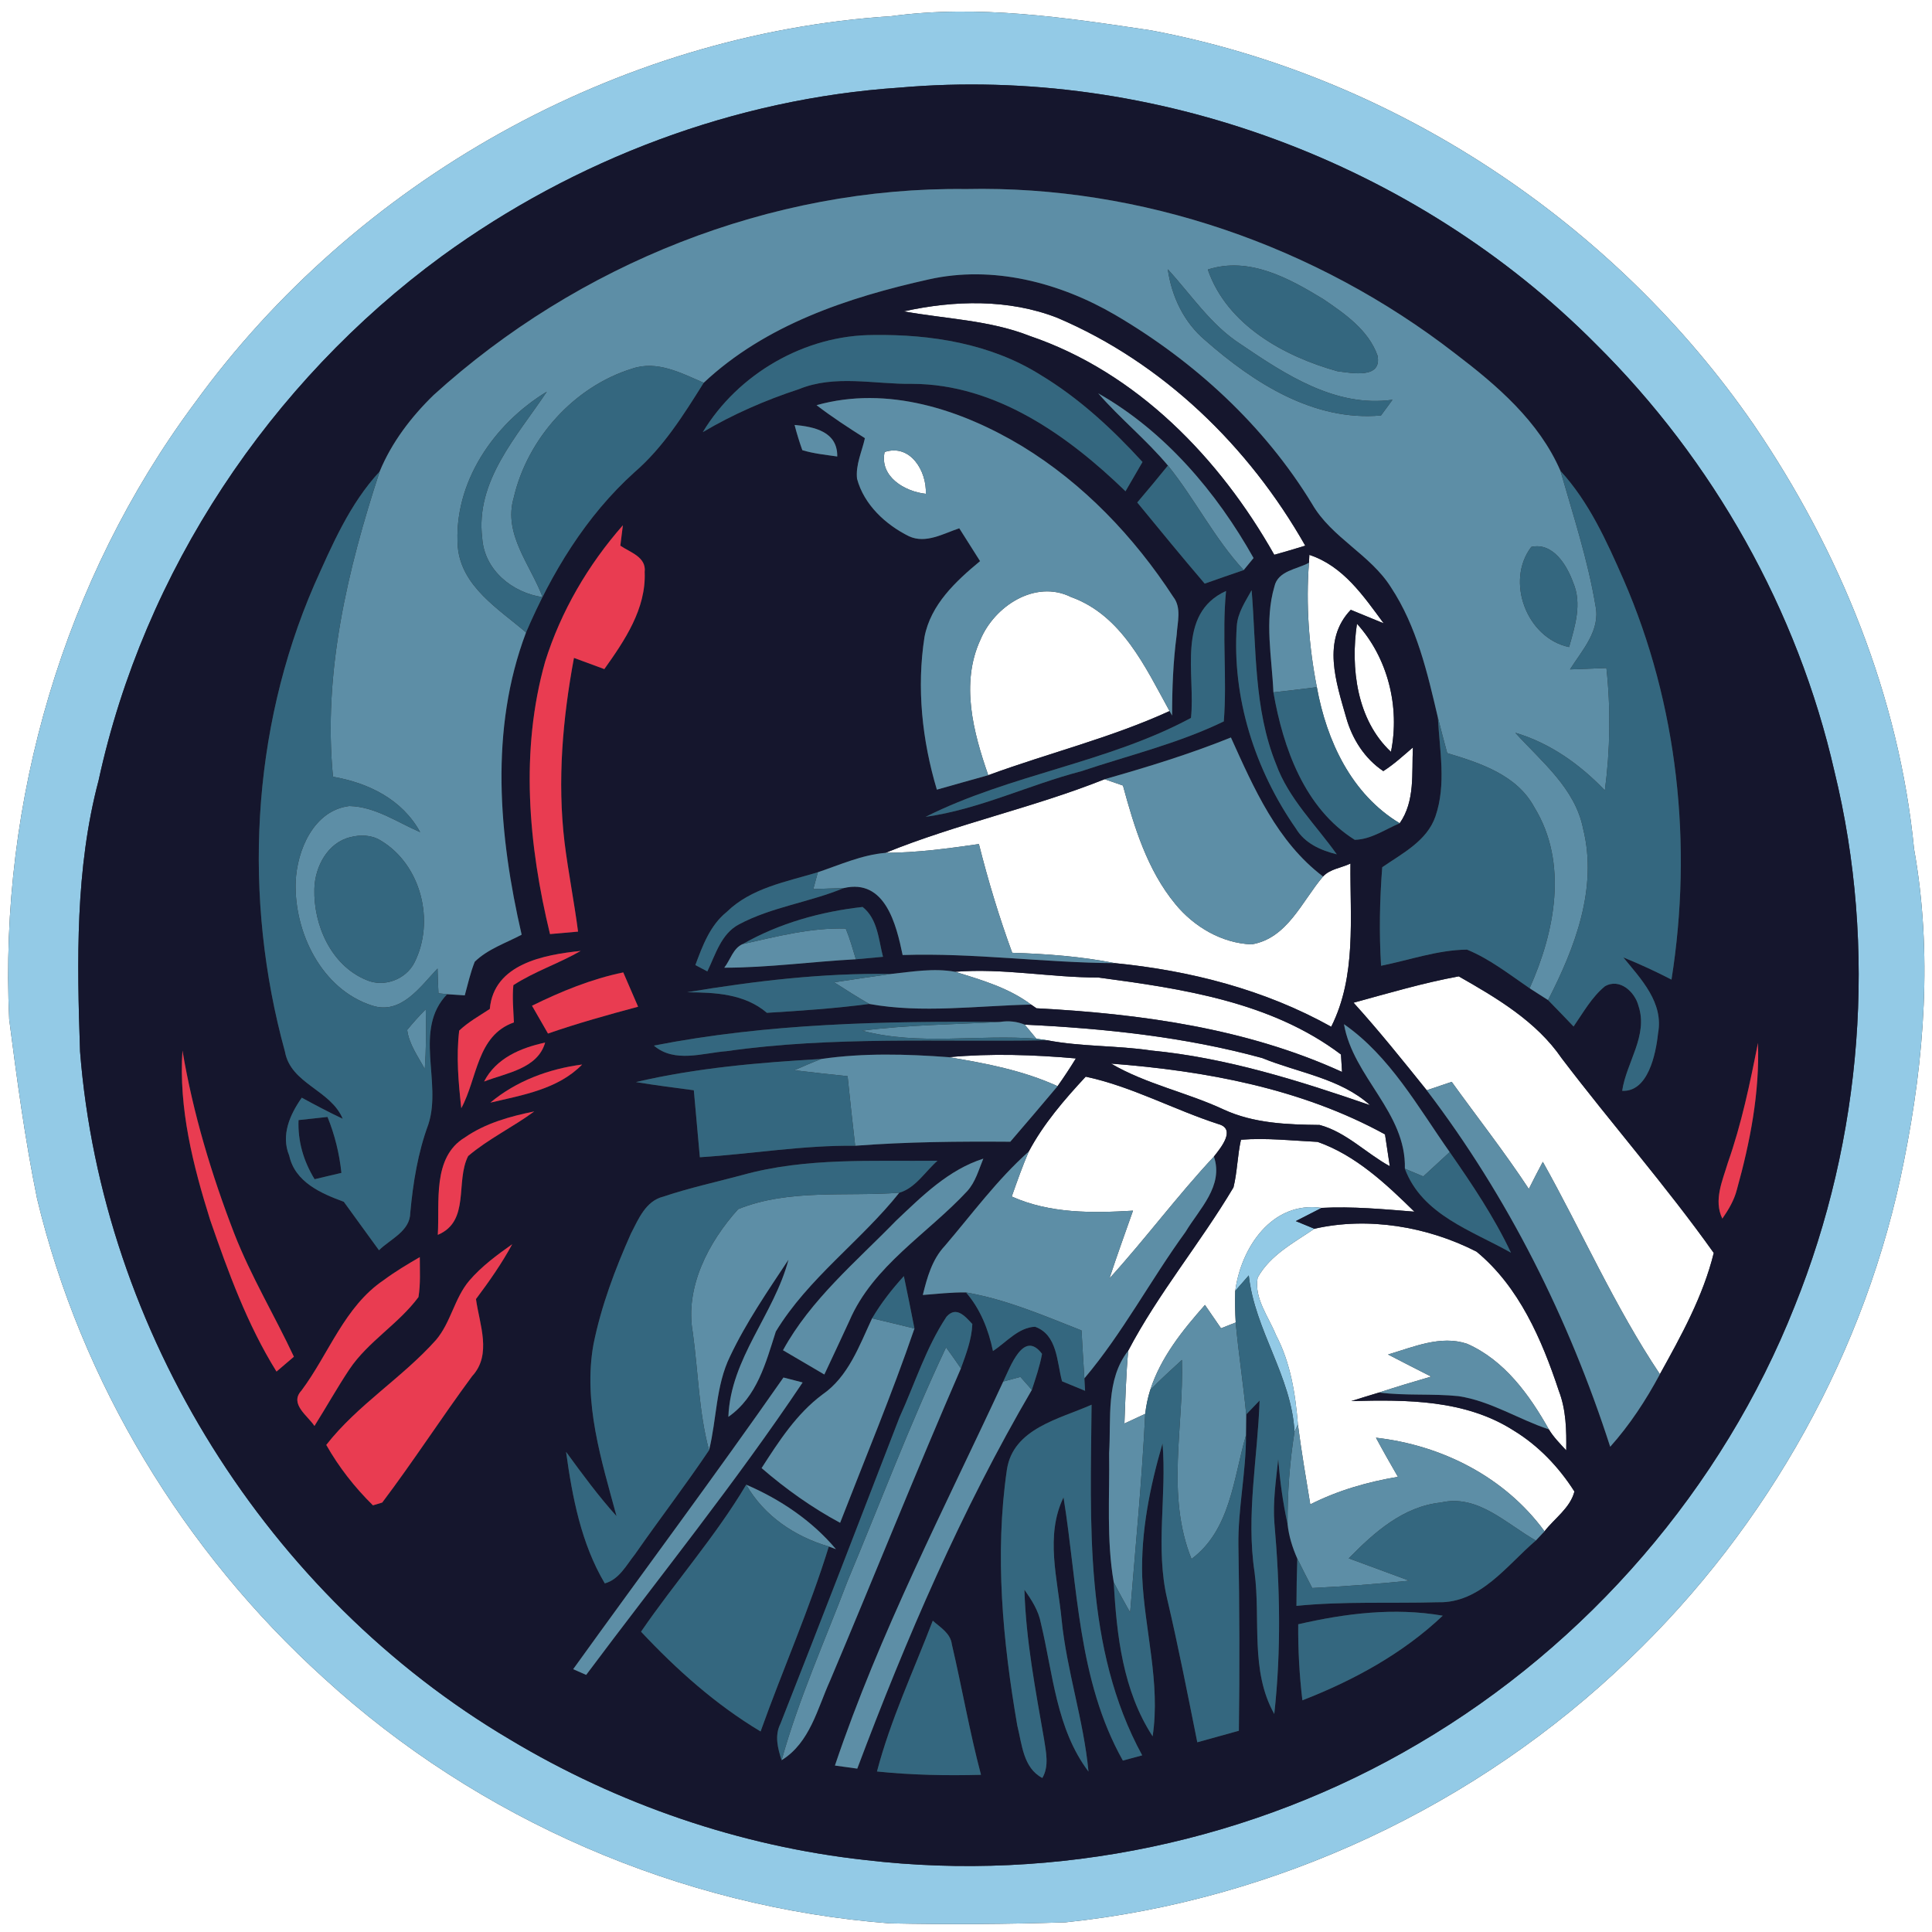<?xml version="1.0" encoding="UTF-8" ?>
<!DOCTYPE svg PUBLIC "-//W3C//DTD SVG 1.1//EN" "http://www.w3.org/Graphics/SVG/1.1/DTD/svg11.dtd">
<svg width="250pt" height="250pt" viewBox="0 0 250 250" version="1.1" xmlns="http://www.w3.org/2000/svg">
<rect x="0" y="0" width="250" height="250" fill="#333333" stroke="none"/>
<g id="#ffffffff">
<path fill="#ffffff" opacity="1.00" d=" M 0.00 0.00 L 250.00 0.00 L 250.00 250.00 L 0.00 250.00 L 0.00 0.00 M 115.35 2.09 C 79.83 4.38 46.01 23.42 25.18 52.18 C 8.28 74.92 -0.14 103.66 1.19 131.90 C 2.19 139.66 3.23 147.44 4.80 155.11 C 10.51 178.90 23.79 200.75 41.90 217.14 C 61.89 235.45 88.08 246.80 115.10 248.88 C 122.69 249.04 130.28 248.99 137.87 248.75 C 165.04 245.91 191.11 233.69 210.77 214.75 C 228.80 197.53 241.54 174.73 246.37 150.24 C 249.04 136.99 250.07 123.23 247.68 109.86 C 245.75 90.15 238.07 71.30 226.97 55.01 C 208.89 28.76 180.31 9.82 148.94 3.93 C 137.85 2.26 126.56 0.57 115.35 2.09 Z" />
<path fill="#ffffff" opacity="1.00" d=" M 116.95 40.29 C 123.48 38.85 130.49 38.66 136.81 41.12 C 150.47 46.93 161.62 57.77 168.90 70.61 C 167.56 71.02 166.23 71.42 164.89 71.79 C 157.83 59.28 147.11 48.19 133.27 43.48 C 128.06 41.42 122.41 41.28 116.95 40.29 Z" />
<path fill="#ffffff" opacity="1.00" d=" M 114.47 58.49 C 117.81 57.39 119.94 60.98 119.80 63.90 C 117.07 63.61 113.79 61.68 114.47 58.49 Z" />
<path fill="#ffffff" opacity="1.00" d=" M 169.43 71.80 C 173.82 73.24 176.44 77.13 179.05 80.66 C 177.63 80.07 176.21 79.49 174.79 78.91 C 171.01 82.85 172.90 88.31 174.20 92.87 C 174.98 95.63 176.59 98.17 179.00 99.78 C 180.38 98.90 181.59 97.78 182.83 96.72 C 182.66 100.05 183.14 103.64 181.12 106.53 C 174.87 102.77 171.66 95.86 170.40 88.92 C 169.36 83.62 168.97 78.20 169.38 72.82 L 169.43 71.80 Z" />
<path fill="#ffffff" opacity="1.00" d=" M 126.86 82.79 C 128.67 78.44 133.96 74.96 138.58 77.25 C 145.17 79.62 148.20 86.32 151.34 92.01 C 143.79 95.47 135.66 97.45 127.88 100.31 C 125.94 94.75 124.27 88.43 126.86 82.79 Z" />
<path fill="#ffffff" opacity="1.00" d=" M 179.99 97.29 C 175.56 93.15 174.74 86.43 175.59 80.71 C 179.59 85.12 181.17 91.48 179.99 97.29 Z" />
<path fill="#ffffff" opacity="1.00" d=" M 114.58 110.36 C 123.82 106.60 133.67 104.53 142.94 100.83 C 143.53 101.04 144.71 101.45 145.31 101.65 C 146.77 107.03 148.46 112.57 152.06 116.95 C 154.47 119.91 158.10 122.06 161.96 122.20 C 166.59 121.43 168.47 116.62 171.20 113.42 C 172.11 112.43 173.58 112.31 174.75 111.74 C 174.68 118.82 175.55 126.30 172.26 132.86 C 163.66 128.06 154.01 125.59 144.27 124.63 C 139.89 123.76 135.44 123.43 130.98 123.29 C 129.29 118.68 127.87 113.98 126.67 109.22 C 122.66 109.80 118.64 110.34 114.58 110.36 Z" />
<path fill="#ffffff" opacity="1.00" d=" M 123.59 125.75 C 129.79 125.25 135.92 126.50 142.12 126.49 C 153.01 127.94 164.50 129.64 173.52 136.45 C 173.55 137.02 173.63 138.14 173.66 138.71 C 161.32 133.06 147.57 131.18 134.12 130.47 L 133.42 129.99 C 130.52 127.82 127.00 126.80 123.59 125.75 Z" />
<path fill="#ffffff" opacity="1.00" d=" M 175.15 129.75 C 179.66 128.52 184.17 127.18 188.76 126.34 C 193.68 129.14 198.82 132.17 202.09 136.95 C 208.54 145.43 215.60 153.47 221.76 162.13 C 220.39 167.71 217.56 172.82 214.79 177.82 C 208.96 169.11 204.74 159.46 199.64 150.34 C 199.02 151.50 198.42 152.67 197.83 153.85 C 194.70 149.09 191.18 144.61 187.85 139.99 C 186.77 140.35 185.69 140.71 184.62 141.08 C 181.53 137.24 178.46 133.40 175.15 129.75 Z" />
<path fill="#ffffff" opacity="1.00" d=" M 132.60 132.59 C 142.92 133.08 153.34 134.17 163.33 136.91 C 168.00 138.82 173.44 139.53 177.29 143.01 C 168.10 139.84 158.73 136.88 149.00 135.94 C 144.52 135.27 139.96 135.46 135.51 134.61 C 135.16 134.56 134.46 134.46 134.11 134.41 C 133.73 133.95 132.98 133.05 132.60 132.59 Z" />
<path fill="#ffffff" opacity="1.00" d=" M 122.78 136.80 C 128.25 136.29 133.76 136.48 139.22 136.96 C 138.47 138.18 137.68 139.38 136.85 140.55 C 132.40 138.52 127.57 137.59 122.78 136.80 Z" />
<path fill="#ffffff" opacity="1.00" d=" M 143.77 137.63 C 155.96 138.56 168.38 140.84 179.22 146.79 C 179.43 148.17 179.64 149.54 179.84 150.91 C 176.77 149.23 174.19 146.49 170.76 145.57 C 166.56 145.52 162.25 145.37 158.36 143.58 C 153.59 141.35 148.33 140.30 143.77 137.63 Z" />
<path fill="#ffffff" opacity="1.00" d=" M 140.49 139.32 C 146.42 140.58 151.89 143.59 157.67 145.46 C 160.01 146.10 157.93 148.57 157.08 149.66 C 152.35 154.72 148.22 160.30 143.56 165.43 C 144.53 162.49 145.58 159.58 146.61 156.66 C 141.31 156.98 135.86 157.04 130.92 154.83 C 131.61 152.87 132.30 150.92 133.12 149.01 C 135.03 145.42 137.73 142.29 140.49 139.32 Z" />
<path fill="#ffffff" opacity="1.00" d=" M 160.58 147.48 C 163.88 147.22 167.20 147.60 170.50 147.76 C 175.44 149.50 179.35 153.19 183.02 156.79 C 179.03 156.47 175.02 156.09 171.02 156.30 C 164.61 155.37 160.59 161.43 159.84 167.04 C 159.80 168.40 159.82 169.76 159.90 171.13 C 159.42 171.32 158.47 171.70 158.00 171.88 C 157.30 170.87 156.61 169.87 155.92 168.86 C 153.02 172.14 150.20 175.64 148.84 179.86 C 148.52 180.87 148.31 181.90 148.19 182.95 C 147.51 183.26 146.17 183.88 145.50 184.20 C 145.62 181.05 145.71 177.91 145.99 174.78 C 149.89 167.35 155.33 160.85 159.61 153.65 C 160.11 151.62 160.12 149.51 160.58 147.48 Z" />
<path fill="#ffffff" opacity="1.00" d=" M 170.08 159.00 C 177.02 157.42 184.71 158.71 191.06 161.96 C 196.56 166.49 199.52 173.35 201.71 179.97 C 202.66 182.43 202.71 185.08 202.67 187.68 C 201.87 186.81 201.03 185.97 200.42 184.96 C 197.91 180.49 194.66 176.00 189.83 173.88 C 186.40 172.74 182.89 174.31 179.61 175.27 C 181.46 176.24 183.33 177.18 185.19 178.13 C 182.94 178.78 180.69 179.46 178.46 180.19 C 177.26 180.56 176.05 180.91 174.86 181.30 C 182.01 181.11 189.60 181.10 195.87 185.11 C 199.07 187.06 201.72 189.84 203.73 193.00 C 203.19 195.13 201.16 196.47 199.86 198.15 C 194.73 191.13 186.59 187.01 178.05 186.04 C 178.96 187.74 179.92 189.42 180.89 191.10 C 176.96 191.76 173.11 192.86 169.55 194.67 C 168.98 191.23 168.40 187.79 167.95 184.33 C 167.63 180.35 166.99 176.32 165.11 172.75 C 164.15 170.37 162.26 168.01 162.74 165.33 C 164.33 162.42 167.43 160.80 170.08 159.00 Z" />
</g>
<g id="#93cae6ff">
<path fill="#93cae6" opacity="1.00" d=" M 115.35 2.09 C 126.56 0.57 137.85 2.26 148.94 3.93 C 180.31 9.82 208.89 28.76 226.97 55.01 C 238.07 71.30 245.75 90.15 247.68 109.86 C 250.07 123.23 249.04 136.99 246.37 150.24 C 241.54 174.73 228.80 197.53 210.77 214.75 C 191.11 233.69 165.04 245.91 137.87 248.75 C 130.28 248.99 122.69 249.04 115.10 248.88 C 88.08 246.80 61.89 235.45 41.90 217.14 C 23.79 200.75 10.51 178.90 4.80 155.11 C 3.23 147.44 2.19 139.66 1.19 131.90 C -0.14 103.66 8.28 74.92 25.18 52.18 C 46.01 23.42 79.83 4.38 115.35 2.09 M 116.38 11.34 C 95.11 12.76 74.37 20.62 57.16 33.16 C 34.89 49.49 18.63 73.94 12.76 100.98 C 9.73 112.42 9.96 124.34 10.36 136.07 C 13.22 172.38 34.61 206.54 65.95 225.07 C 79.95 233.47 95.77 238.91 112.01 240.69 C 136.66 243.60 162.19 238.25 183.57 225.61 C 205.40 212.79 222.89 192.60 232.22 169.04 C 241.00 147.25 242.96 122.68 237.38 99.84 C 232.62 78.95 221.70 59.57 206.49 44.51 C 183.20 21.06 149.32 8.45 116.38 11.34 Z" />
<path fill="#93cae6" opacity="1.00" d=" M 159.84 167.04 C 160.59 161.43 164.61 155.37 171.02 156.30 C 169.90 156.87 168.79 157.44 167.68 158.01 C 168.28 158.25 169.48 158.75 170.08 159.00 C 167.43 160.80 164.33 162.42 162.74 165.33 C 162.26 168.01 164.15 170.37 165.11 172.75 C 166.99 176.32 167.63 180.35 167.95 184.33 L 167.51 185.27 C 167.11 178.06 162.37 172.14 161.59 165.04 C 161.01 165.70 160.42 166.37 159.84 167.04 Z" />
</g>
<g id="#15162dff">
<path fill="#15162d" opacity="1.00" d=" M 116.38 11.34 C 149.32 8.45 183.20 21.06 206.49 44.51 C 221.70 59.57 232.62 78.95 237.38 99.84 C 242.96 122.68 241.00 147.25 232.22 169.04 C 222.89 192.60 205.40 212.79 183.57 225.61 C 162.19 238.25 136.66 243.60 112.01 240.69 C 95.77 238.91 79.95 233.47 65.95 225.07 C 34.61 206.54 13.22 172.38 10.36 136.07 C 9.96 124.34 9.73 112.42 12.76 100.98 C 18.63 73.94 34.89 49.49 57.16 33.16 C 74.37 20.62 95.11 12.76 116.38 11.34 M 56.11 51.12 C 53.21 53.94 50.68 57.25 49.13 61.01 C 45.24 65.20 42.97 70.53 40.66 75.69 C 32.46 94.58 31.42 116.28 36.87 136.07 C 37.62 140.27 42.77 141.00 44.35 144.77 C 42.55 143.92 40.79 142.99 39.05 142.04 C 37.52 144.22 36.32 146.89 37.43 149.55 C 38.18 152.97 41.55 154.43 44.49 155.51 C 46.01 157.59 47.51 159.70 49.04 161.78 C 50.52 160.32 53.07 159.32 53.09 156.92 C 53.45 153.03 54.07 149.17 55.43 145.49 C 57.22 140.01 53.45 133.23 57.86 128.65 C 58.43 128.69 59.57 128.77 60.14 128.80 C 60.54 127.34 60.87 125.86 61.43 124.45 C 63.12 122.80 65.45 122.04 67.50 120.95 C 64.55 108.15 63.32 94.39 68.07 81.84 C 71.38 74.12 75.81 66.78 82.10 61.11 C 85.84 57.88 88.46 53.68 91.06 49.53 C 99.05 42.03 109.71 38.49 120.20 36.15 C 128.46 34.30 137.10 36.55 144.29 40.74 C 154.54 46.75 163.59 55.03 169.79 65.22 C 172.33 69.61 177.32 71.74 180.00 76.01 C 183.33 81.06 184.70 87.03 186.06 92.84 C 186.28 97.08 187.17 101.50 185.75 105.63 C 184.66 108.82 181.46 110.42 178.86 112.22 C 178.53 116.46 178.45 120.72 178.71 124.97 C 182.40 124.23 186.04 122.92 189.83 122.88 C 192.78 124.09 195.31 126.09 197.93 127.88 C 198.53 128.26 199.72 129.03 200.32 129.41 C 201.43 130.54 202.52 131.68 203.62 132.83 C 204.87 131.03 205.96 129.04 207.67 127.63 C 209.58 126.52 211.56 128.35 212.02 130.17 C 213.30 133.99 210.45 137.46 209.91 141.15 C 213.23 141.33 214.26 136.47 214.55 133.72 C 215.30 129.73 212.36 126.71 210.06 123.89 C 212.18 124.75 214.26 125.71 216.29 126.76 C 219.05 109.38 217.13 91.15 210.07 74.97 C 207.89 70.01 205.62 64.96 201.92 60.93 C 199.15 54.53 193.72 49.87 188.29 45.74 C 170.37 31.85 147.71 23.97 125.00 24.46 C 99.74 24.16 74.75 34.19 56.11 51.12 M 116.95 40.29 C 122.41 41.28 128.06 41.42 133.27 43.48 C 147.11 48.19 157.83 59.28 164.89 71.79 C 166.23 71.42 167.56 71.02 168.90 70.61 C 161.62 57.77 150.47 46.93 136.81 41.12 C 130.49 38.66 123.48 38.85 116.95 40.29 M 90.94 55.92 C 94.86 53.60 99.04 51.78 103.37 50.36 C 108.05 48.44 113.16 49.74 118.04 49.67 C 128.85 49.70 138.18 56.34 145.64 63.57 C 146.36 62.31 147.10 61.04 147.84 59.78 C 143.91 55.48 139.59 51.48 134.57 48.47 C 128.18 44.47 120.45 43.24 113.02 43.35 C 104.16 43.35 95.50 48.36 90.94 55.92 M 142.11 50.90 C 144.95 54.17 148.35 56.91 151.13 60.24 C 149.83 61.85 148.50 63.44 147.16 65.02 C 150.05 68.54 152.93 72.06 155.89 75.52 C 157.57 74.93 159.24 74.34 160.93 73.77 C 161.25 73.38 161.89 72.60 162.21 72.21 C 157.42 63.67 150.71 55.78 142.11 50.90 M 105.66 52.43 C 107.67 53.97 109.79 55.35 111.92 56.70 C 111.54 58.43 110.70 60.14 110.90 61.95 C 111.80 65.31 114.60 67.90 117.64 69.40 C 119.82 70.39 122.07 69.04 124.13 68.36 C 125.02 69.78 125.92 71.19 126.82 72.61 C 123.68 75.21 120.43 78.23 119.63 82.42 C 118.60 89.02 119.32 95.80 121.23 102.18 C 123.45 101.56 125.66 100.92 127.88 100.31 C 135.66 97.45 143.79 95.47 151.34 92.01 L 151.67 92.59 C 151.67 89.11 151.80 85.63 152.26 82.17 C 152.35 80.53 152.93 78.65 151.81 77.22 C 146.75 69.46 140.19 62.57 132.25 57.73 C 124.37 52.99 114.83 49.86 105.66 52.43 M 102.82 54.99 C 103.10 56.09 103.44 57.18 103.82 58.25 C 105.29 58.70 106.82 58.85 108.34 59.07 C 108.39 55.86 105.38 55.22 102.82 54.99 M 70.55 85.59 C 67.28 97.12 68.38 109.37 71.17 120.87 C 72.38 120.76 73.59 120.66 74.80 120.55 C 74.30 116.69 73.53 112.86 73.05 108.99 C 72.10 101.03 72.81 92.98 74.27 85.13 C 75.58 85.61 76.89 86.10 78.20 86.58 C 80.83 82.89 83.62 78.77 83.42 74.03 C 83.66 72.07 81.55 71.49 80.27 70.61 C 80.38 69.73 80.49 68.85 80.60 67.97 C 76.11 73.08 72.59 79.09 70.55 85.59 M 169.43 71.80 L 169.38 72.82 C 167.82 73.68 165.37 73.84 164.91 75.89 C 163.60 80.35 164.58 85.05 164.78 89.59 C 166.04 96.80 168.81 104.60 175.30 108.67 C 177.41 108.63 179.23 107.32 181.12 106.53 C 183.14 103.64 182.66 100.05 182.83 96.72 C 181.59 97.78 180.38 98.90 179.00 99.78 C 176.59 98.17 174.98 95.63 174.20 92.87 C 172.90 88.31 171.01 82.85 174.79 78.91 C 176.21 79.49 177.63 80.07 179.05 80.66 C 176.44 77.13 173.82 73.24 169.43 71.80 M 154.11 92.90 C 143.32 98.71 130.72 100.20 119.77 105.70 C 126.73 104.72 133.11 101.57 139.87 99.81 C 146.06 97.74 152.48 96.20 158.36 93.35 C 158.80 87.74 158.10 82.08 158.65 76.47 C 152.16 79.43 154.72 87.32 154.11 92.90 M 160.04 81.00 C 159.40 90.28 162.40 99.63 167.69 107.21 C 168.84 109.13 170.89 110.03 172.98 110.55 C 170.27 106.73 166.75 103.36 165.12 98.87 C 162.23 91.73 162.58 83.91 161.96 76.37 C 161.16 77.83 160.15 79.29 160.04 81.00 M 179.99 97.29 C 181.17 91.48 179.59 85.12 175.59 80.71 C 174.74 86.43 175.56 93.15 179.99 97.29 M 142.94 100.83 C 133.67 104.53 123.82 106.60 114.58 110.36 C 111.53 110.62 108.70 111.90 105.83 112.87 C 101.73 114.11 97.20 114.90 94.03 118.01 C 91.88 119.74 90.91 122.38 89.98 124.88 C 90.36 125.08 91.14 125.49 91.53 125.70 C 92.59 123.52 93.31 120.83 95.63 119.61 C 99.87 117.35 104.75 116.76 109.17 114.92 C 114.55 113.65 115.98 119.65 116.80 123.58 C 125.98 123.28 135.10 124.58 144.27 124.63 C 154.01 125.59 163.66 128.06 172.26 132.86 C 175.55 126.30 174.68 118.82 174.75 111.74 C 173.58 112.31 172.11 112.43 171.20 113.42 C 165.26 108.92 162.26 102.02 159.28 95.43 C 153.95 97.58 148.46 99.26 142.94 100.83 M 96.11 122.16 C 94.86 122.69 94.51 124.22 93.72 125.22 C 99.41 125.22 105.07 124.43 110.75 124.13 C 111.92 124.02 113.09 123.92 114.26 123.81 C 113.68 121.58 113.58 118.91 111.62 117.36 C 106.23 117.96 100.84 119.46 96.11 122.16 M 63.38 130.56 C 62.03 131.45 60.60 132.24 59.42 133.36 C 59.02 136.70 59.32 140.07 59.69 143.40 C 61.79 139.55 61.68 134.00 66.50 132.30 C 66.43 130.69 66.27 129.08 66.43 127.48 C 69.17 125.70 72.31 124.68 75.14 123.05 C 70.40 123.54 63.90 124.72 63.38 130.56 M 68.84 130.14 C 69.52 131.34 70.22 132.54 70.91 133.74 C 74.74 132.41 78.65 131.32 82.57 130.27 C 81.93 128.79 81.29 127.31 80.65 125.83 C 76.52 126.68 72.61 128.29 68.84 130.14 M 88.88 128.40 C 92.52 128.42 96.33 128.58 99.24 131.06 C 103.66 130.79 108.08 130.49 112.48 129.91 C 119.30 131.15 126.48 130.14 133.42 129.99 L 134.12 130.47 C 147.57 131.18 161.32 133.06 173.66 138.71 C 173.63 138.14 173.55 137.02 173.52 136.45 C 164.50 129.64 153.01 127.94 142.12 126.49 C 135.92 126.50 129.79 125.25 123.59 125.75 C 120.84 125.25 118.03 125.74 115.29 126.03 C 106.43 125.89 97.60 126.95 88.88 128.40 M 175.15 129.75 C 178.46 133.40 181.53 137.24 184.62 141.08 C 195.17 154.93 203.02 170.66 208.36 187.21 C 210.90 184.37 212.99 181.17 214.79 177.82 C 217.56 172.82 220.39 167.71 221.76 162.13 C 215.60 153.47 208.54 145.43 202.09 136.95 C 198.82 132.17 193.68 129.14 188.76 126.34 C 184.17 127.18 179.66 128.52 175.15 129.75 M 84.61 135.30 C 87.29 137.59 90.91 136.26 94.02 136.02 C 107.77 134.06 121.68 134.86 135.51 134.61 C 139.96 135.46 144.52 135.27 149.00 135.94 C 158.73 136.88 168.10 139.84 177.29 143.01 C 173.44 139.53 168.00 138.82 163.33 136.91 C 153.34 134.17 142.92 133.08 132.60 132.59 C 131.59 132.18 130.52 132.06 129.39 132.24 C 114.43 132.12 99.32 132.42 84.61 135.30 M 173.91 132.53 C 175.11 139.40 181.98 143.95 181.79 151.23 C 184.02 157.21 190.45 159.23 195.52 162.10 C 193.34 157.49 190.50 153.26 187.59 149.08 C 183.49 143.26 179.86 136.67 173.91 132.53 M 62.64 139.95 C 65.49 138.84 69.57 138.31 70.54 134.91 C 67.38 135.59 64.20 136.92 62.64 139.95 M 223.59 150.44 C 222.90 152.77 221.71 155.30 222.87 157.69 C 223.67 156.54 224.40 155.31 224.75 153.94 C 226.47 147.76 227.71 141.39 227.48 134.95 C 226.45 140.18 225.36 145.41 223.59 150.44 M 23.61 135.94 C 23.11 143.43 24.97 150.77 27.19 157.85 C 29.53 164.60 31.98 171.38 35.78 177.48 C 36.35 177.00 37.47 176.04 38.03 175.56 C 35.53 170.22 32.47 165.15 30.32 159.64 C 27.36 151.97 24.98 144.06 23.61 135.94 M 122.78 136.80 C 117.30 136.39 111.70 136.24 106.27 137.03 C 98.23 137.49 90.14 138.18 82.29 140.02 C 84.78 140.43 87.28 140.75 89.78 141.08 C 90.05 143.97 90.30 146.86 90.56 149.75 C 97.26 149.32 103.92 148.18 110.66 148.26 C 117.34 147.75 124.04 147.69 130.73 147.74 C 132.78 145.35 134.83 142.96 136.85 140.55 C 137.68 139.38 138.47 138.18 139.22 136.96 C 133.76 136.48 128.25 136.29 122.78 136.80 M 143.77 137.63 C 148.33 140.30 153.59 141.35 158.36 143.58 C 162.25 145.37 166.56 145.52 170.76 145.57 C 174.19 146.49 176.77 149.23 179.84 150.91 C 179.64 149.54 179.43 148.17 179.22 146.79 C 168.38 140.84 155.96 138.56 143.77 137.63 M 63.45 142.68 C 67.61 141.70 72.21 140.95 75.33 137.75 C 71.02 138.31 66.81 139.87 63.45 142.68 M 140.49 139.32 C 137.73 142.29 135.03 145.42 133.12 149.01 C 129.03 152.65 125.79 157.09 122.25 161.23 C 120.61 162.98 119.97 165.31 119.41 167.57 C 121.27 167.43 123.13 167.21 125.00 167.24 C 126.86 169.39 127.91 172.05 128.49 174.82 C 130.22 173.70 131.76 171.78 133.93 171.68 C 136.85 172.72 136.75 176.25 137.43 178.74 C 138.42 179.15 139.41 179.56 140.41 179.97 C 140.39 179.57 140.34 178.76 140.32 178.36 C 145.28 172.49 148.88 165.63 153.40 159.42 C 155.19 156.44 158.37 153.47 157.08 149.66 C 157.93 148.57 160.01 146.10 157.67 145.46 C 151.89 143.59 146.42 140.58 140.49 139.32 M 60.15 147.19 C 55.90 149.76 56.91 155.58 56.65 159.79 C 60.88 158.02 58.89 152.91 60.58 149.59 C 63.21 147.36 66.36 145.86 69.13 143.82 C 65.99 144.46 62.81 145.34 60.15 147.19 M 160.58 147.48 C 160.12 149.51 160.11 151.62 159.61 153.65 C 155.33 160.85 149.89 167.35 145.99 174.78 C 143.05 178.54 143.80 183.56 143.52 188.02 C 143.60 193.59 143.16 199.24 144.12 204.75 C 144.49 211.60 145.31 218.79 149.15 224.68 C 150.19 217.75 148.10 210.92 147.80 204.02 C 147.63 198.17 148.80 192.37 150.43 186.79 C 151.00 193.49 149.47 200.30 151.04 206.93 C 152.48 213.07 153.69 219.27 154.93 225.45 C 156.72 224.95 158.51 224.45 160.31 223.96 C 160.42 215.97 160.39 207.98 160.25 199.99 C 160.18 195.21 161.25 190.50 161.23 185.72 C 161.24 185.05 161.25 183.70 161.26 183.03 C 161.69 182.58 162.56 181.68 162.99 181.23 C 162.75 188.64 161.22 196.04 162.34 203.45 C 163.15 209.56 161.74 216.18 164.89 221.79 C 165.80 213.60 165.63 205.32 164.91 197.12 C 164.69 194.35 165.11 191.58 165.40 188.83 C 165.63 191.64 166.00 194.44 166.61 197.20 C 166.77 198.75 167.24 200.26 167.87 201.68 C 167.80 203.72 167.77 205.76 167.76 207.80 C 173.84 207.19 179.95 207.50 186.04 207.33 C 191.56 207.49 194.96 202.56 198.74 199.34 C 199.02 199.04 199.58 198.45 199.86 198.15 C 201.16 196.47 203.19 195.13 203.73 193.00 C 201.72 189.84 199.07 187.06 195.87 185.11 C 189.60 181.10 182.01 181.11 174.86 181.30 C 176.05 180.91 177.26 180.56 178.46 180.19 C 181.87 180.63 185.32 180.31 188.73 180.66 C 192.89 181.29 196.47 183.65 200.42 184.96 C 201.03 185.97 201.87 186.81 202.67 187.68 C 202.71 185.08 202.66 182.43 201.71 179.97 C 199.52 173.35 196.56 166.49 191.06 161.96 C 184.71 158.71 177.02 157.42 170.08 159.00 C 169.48 158.75 168.28 158.25 167.68 158.01 C 168.79 157.44 169.90 156.87 171.02 156.30 C 175.02 156.09 179.03 156.47 183.02 156.79 C 179.35 153.19 175.44 149.50 170.50 147.76 C 167.20 147.60 163.88 147.22 160.58 147.48 M 96.09 152.04 C 92.67 152.96 89.20 153.71 85.85 154.84 C 83.56 155.39 82.61 157.75 81.64 159.63 C 79.59 164.23 77.80 168.99 76.80 173.93 C 75.43 181.48 77.83 188.97 79.78 196.19 C 77.42 193.57 75.33 190.72 73.25 187.87 C 74.06 193.74 75.20 199.73 78.26 204.89 C 80.13 204.38 81.05 202.52 82.17 201.12 C 85.32 196.59 88.68 192.23 91.75 187.66 C 92.75 183.64 92.61 179.32 94.46 175.53 C 96.55 171.11 99.34 167.07 102.03 163.00 C 100.17 170.09 94.54 175.75 94.25 183.34 C 97.97 180.74 99.09 176.36 100.39 172.30 C 104.58 165.40 111.37 160.61 116.37 154.34 C 118.46 153.73 119.73 151.59 121.31 150.20 C 112.89 150.29 104.29 149.76 96.09 152.04 M 115.95 157.96 C 110.79 163.27 104.92 168.14 101.32 174.72 C 103.11 175.76 104.89 176.81 106.67 177.86 C 107.77 175.56 108.82 173.24 109.90 170.94 C 112.97 163.77 120.02 159.67 125.15 154.14 C 126.23 152.96 126.64 151.37 127.24 149.93 C 122.72 151.37 119.31 154.78 115.95 157.96 M 60.73 165.71 C 58.80 167.98 58.35 171.12 56.42 173.39 C 52.05 178.29 46.27 181.78 42.22 186.97 C 43.84 189.84 45.91 192.48 48.26 194.79 C 48.56 194.70 49.16 194.52 49.46 194.43 C 53.49 189.09 57.12 183.46 61.09 178.08 C 63.69 175.27 62.04 171.38 61.59 168.10 C 63.29 165.83 64.93 163.50 66.28 161.00 C 64.30 162.40 62.32 163.86 60.73 165.71 M 49.66 165.64 C 44.56 169.08 42.56 175.19 39.00 179.95 C 37.42 181.66 39.81 183.18 40.69 184.52 C 42.22 182.09 43.62 179.58 45.21 177.19 C 47.64 173.57 51.57 171.33 54.15 167.84 C 54.43 166.13 54.32 164.39 54.32 162.67 C 52.72 163.60 51.14 164.54 49.66 165.64 M 112.85 170.59 C 111.19 174.14 109.78 178.14 106.41 180.46 C 103.06 182.96 100.78 186.51 98.55 189.97 C 101.68 192.68 105.07 195.09 108.71 197.05 C 111.96 188.68 115.42 180.40 118.33 171.91 C 117.88 169.65 117.44 167.38 116.96 165.13 C 115.42 166.82 114.01 168.62 112.85 170.59 M 122.48 170.38 C 119.82 174.38 118.39 179.04 116.40 183.39 C 111.30 196.62 106.19 209.86 100.99 223.05 C 100.21 224.58 100.64 226.24 101.14 227.77 C 104.82 225.49 105.76 221.11 107.43 217.43 C 113.11 204.00 118.53 190.44 124.34 177.07 C 125.01 175.21 125.74 173.33 125.82 171.33 C 124.89 170.33 123.75 168.96 122.48 170.38 M 129.82 178.77 C 122.22 195.16 113.82 211.30 108.04 228.46 C 108.76 228.56 110.21 228.76 110.93 228.86 C 117.27 212.02 124.42 195.40 133.52 179.85 C 134.02 178.32 134.55 176.78 134.84 175.19 C 132.45 172.01 130.74 176.87 129.82 178.77 M 101.38 178.25 C 92.50 190.97 83.23 203.40 74.17 215.99 C 74.59 216.17 75.43 216.55 75.85 216.73 C 85.24 204.16 95.12 191.94 103.86 178.89 C 103.03 178.68 102.20 178.46 101.38 178.25 M 130.29 190.19 C 128.69 201.17 129.76 212.41 131.64 223.30 C 132.25 225.70 132.39 228.77 134.88 230.07 C 135.78 228.52 135.35 226.71 135.10 225.05 C 133.99 218.65 132.75 212.23 132.56 205.71 C 133.49 207.03 134.39 208.42 134.69 210.04 C 136.26 216.55 136.67 223.71 140.85 229.24 C 140.23 222.59 138.03 216.21 137.37 209.56 C 136.87 204.36 135.21 198.72 137.62 193.76 C 139.47 205.23 139.44 217.40 145.30 227.82 C 146.13 227.59 146.96 227.37 147.80 227.14 C 140.25 213.31 141.12 197.02 141.25 181.77 C 137.10 183.62 131.09 184.83 130.29 190.19 M 82.95 211.14 C 87.55 216.05 92.62 220.58 98.42 224.05 C 101.28 216.04 104.74 208.26 107.25 200.12 L 108.17 200.46 C 105.07 196.77 100.96 194.01 96.56 192.12 C 92.57 198.84 87.36 204.70 82.95 211.14 M 167.99 210.18 C 167.96 213.46 168.14 216.75 168.53 220.02 C 175.12 217.46 181.54 213.96 186.69 209.07 C 180.44 207.98 174.11 208.77 167.99 210.18 M 120.70 209.72 C 118.22 216.20 115.25 222.50 113.48 229.23 C 117.95 229.69 122.45 229.78 126.94 229.66 C 125.46 224.08 124.48 218.39 123.17 212.78 C 122.99 211.33 121.68 210.59 120.70 209.72 Z" />
<path fill="#15162d" opacity="1.00" d=" M 38.63 144.94 C 39.57 144.84 41.44 144.64 42.38 144.53 C 43.32 146.85 43.92 149.28 44.18 151.77 C 43.31 151.98 41.58 152.39 40.71 152.59 C 39.28 150.27 38.52 147.67 38.63 144.94 Z" />
</g>
<g id="#5d8ea6ff">
<path fill="#5d8ea6" opacity="1.00" d=" M 56.11 51.12 C 74.75 34.19 99.74 24.16 125.00 24.46 C 147.71 23.97 170.37 31.85 188.29 45.74 C 193.72 49.87 199.15 54.53 201.92 60.93 C 203.58 66.71 205.47 72.46 206.46 78.40 C 207.12 81.59 204.72 84.14 203.16 86.62 C 204.73 86.55 206.30 86.50 207.87 86.44 C 208.44 91.71 208.36 97.03 207.67 102.28 C 204.45 98.91 200.59 96.16 196.08 94.82 C 199.48 98.57 203.84 102.02 204.86 107.26 C 206.77 114.93 203.79 122.66 200.32 129.41 C 199.72 129.03 198.53 128.26 197.93 127.88 C 201.19 120.60 202.97 111.66 198.54 104.46 C 196.28 100.26 191.53 98.74 187.27 97.45 C 186.85 95.92 186.45 94.38 186.06 92.84 C 184.70 87.03 183.33 81.06 180.00 76.01 C 177.32 71.74 172.33 69.61 169.79 65.22 C 163.59 55.03 154.54 46.75 144.29 40.74 C 137.10 36.55 128.46 34.30 120.20 36.15 C 109.71 38.49 99.05 42.03 91.06 49.53 C 88.16 48.28 85.01 46.59 81.78 47.71 C 74.25 50.04 68.23 56.79 66.47 64.43 C 65.10 69.14 68.67 73.12 70.21 77.27 C 66.29 76.70 62.68 73.77 62.40 69.64 C 61.48 62.21 66.95 56.41 70.75 50.69 C 63.87 54.86 58.63 62.50 59.24 70.78 C 59.71 75.91 64.52 78.79 68.07 81.84 C 63.32 94.39 64.55 108.15 67.50 120.95 C 65.45 122.04 63.12 122.80 61.43 124.45 C 60.87 125.86 60.54 127.34 60.14 128.80 C 59.57 128.77 58.43 128.69 57.86 128.65 C 57.58 128.62 57.02 128.56 56.74 128.53 C 56.67 127.46 56.65 126.40 56.62 125.33 C 54.38 127.67 51.91 131.35 48.15 130.12 C 41.63 128.04 38.04 120.64 38.26 114.11 C 38.43 110.00 40.60 104.86 45.20 104.30 C 48.54 104.37 51.40 106.40 54.37 107.68 C 52.04 103.44 47.71 101.32 43.09 100.51 C 41.78 87.05 44.97 73.71 49.13 61.01 C 50.68 57.25 53.21 53.94 56.11 51.12 M 156.29 34.88 C 158.76 42.05 166.16 46.12 173.07 48.04 C 174.94 48.27 178.85 49.07 178.25 46.01 C 177.08 42.71 174.02 40.60 171.24 38.71 C 166.81 36.01 161.64 33.15 156.29 34.88 M 151.11 34.84 C 151.61 38.37 153.19 41.70 155.94 44.02 C 162.20 49.52 169.98 54.55 178.70 53.76 C 179.19 53.08 179.69 52.40 180.19 51.73 C 172.82 52.76 166.33 48.46 160.53 44.53 C 156.68 42.05 154.16 38.16 151.11 34.84 M 198.15 70.77 C 194.77 75.20 197.56 82.59 203.04 83.73 C 203.80 81.04 204.74 78.12 203.57 75.39 C 202.76 73.14 200.96 70.15 198.15 70.77 M 45.38 108.32 C 42.41 109.00 40.75 112.15 40.68 115.01 C 40.55 119.70 42.85 124.93 47.39 126.80 C 49.66 127.82 52.52 126.75 53.63 124.55 C 56.33 119.19 54.48 111.85 49.24 108.75 C 48.09 108.04 46.66 107.99 45.38 108.32 Z" />
<path fill="#5d8ea6" opacity="1.00" d=" M 142.11 50.90 C 150.71 55.78 157.42 63.67 162.21 72.21 C 161.89 72.60 161.25 73.38 160.93 73.77 C 157.13 69.66 154.63 64.58 151.13 60.24 C 148.35 56.91 144.95 54.17 142.11 50.90 Z" />
<path fill="#5d8ea6" opacity="1.00" d=" M 105.66 52.43 C 114.83 49.86 124.37 52.99 132.25 57.73 C 140.19 62.57 146.75 69.46 151.81 77.22 C 152.93 78.65 152.35 80.53 152.26 82.17 C 151.80 85.63 151.67 89.11 151.67 92.59 L 151.34 92.01 C 148.20 86.32 145.17 79.62 138.58 77.25 C 133.96 74.96 128.67 78.44 126.86 82.79 C 124.27 88.43 125.94 94.75 127.88 100.31 C 125.66 100.92 123.45 101.56 121.23 102.18 C 119.32 95.80 118.60 89.02 119.63 82.42 C 120.43 78.23 123.68 75.21 126.82 72.61 C 125.92 71.19 125.02 69.78 124.13 68.36 C 122.07 69.04 119.82 70.39 117.64 69.40 C 114.60 67.90 111.80 65.31 110.90 61.95 C 110.70 60.14 111.54 58.43 111.92 56.70 C 109.79 55.35 107.67 53.97 105.66 52.43 M 114.47 58.49 C 113.79 61.68 117.07 63.61 119.80 63.90 C 119.94 60.98 117.81 57.39 114.47 58.49 Z" />
<path fill="#5d8ea6" opacity="1.00" d=" M 102.82 54.99 C 105.38 55.22 108.39 55.86 108.34 59.07 C 106.82 58.85 105.29 58.70 103.82 58.25 C 103.44 57.18 103.10 56.09 102.82 54.99 Z" />
<path fill="#5d8ea6" opacity="1.00" d=" M 164.91 75.89 C 165.37 73.84 167.82 73.68 169.38 72.82 C 168.97 78.20 169.36 83.62 170.40 88.92 C 168.53 89.16 166.66 89.38 164.78 89.59 C 164.58 85.05 163.60 80.35 164.91 75.89 Z" />
<path fill="#5d8ea6" opacity="1.00" d=" M 142.94 100.83 C 148.46 99.26 153.95 97.58 159.28 95.43 C 162.26 102.02 165.26 108.92 171.20 113.42 C 168.47 116.62 166.59 121.43 161.96 122.20 C 158.10 122.06 154.47 119.91 152.06 116.95 C 148.46 112.57 146.77 107.03 145.31 101.65 C 144.71 101.45 143.53 101.04 142.94 100.83 Z" />
<path fill="#5d8ea6" opacity="1.00" d=" M 114.58 110.36 C 118.64 110.34 122.66 109.80 126.67 109.22 C 127.87 113.98 129.29 118.68 130.98 123.29 C 135.44 123.43 139.89 123.76 144.27 124.63 C 135.10 124.58 125.98 123.28 116.80 123.58 C 115.98 119.65 114.55 113.65 109.17 114.92 C 107.86 114.95 106.54 115.00 105.24 115.05 C 105.38 114.50 105.68 113.41 105.83 112.87 C 108.70 111.90 111.53 110.62 114.58 110.36 Z" />
<path fill="#5d8ea6" opacity="1.00" d=" M 96.11 122.16 C 100.49 121.19 104.92 120.02 109.44 120.16 C 109.97 121.45 110.35 122.79 110.75 124.13 C 105.07 124.43 99.41 125.22 93.72 125.22 C 94.51 124.22 94.86 122.69 96.11 122.16 Z" />
<path fill="#5d8ea6" opacity="1.00" d=" M 115.29 126.03 C 118.03 125.74 120.84 125.25 123.59 125.75 C 127.00 126.80 130.52 127.82 133.42 129.99 C 126.48 130.14 119.30 131.15 112.48 129.91 C 110.94 129.03 109.44 128.07 107.94 127.11 C 110.39 126.74 112.83 126.37 115.29 126.03 Z" />
<path fill="#5d8ea6" opacity="1.00" d=" M 52.69 133.27 C 53.45 132.34 54.25 131.45 55.09 130.60 C 55.17 133.18 55.14 135.76 54.97 138.34 C 54.10 136.71 52.93 135.14 52.69 133.27 Z" />
<path fill="#5d8ea6" opacity="1.00" d=" M 129.39 132.24 C 130.52 132.06 131.59 132.18 132.60 132.59 C 132.98 133.05 133.73 133.95 134.11 134.41 C 126.60 133.81 118.96 135.33 111.56 133.37 C 117.47 132.61 123.44 132.57 129.39 132.24 Z" />
<path fill="#5d8ea6" opacity="1.00" d=" M 173.91 132.53 C 179.86 136.67 183.49 143.26 187.59 149.08 C 186.45 150.14 185.31 151.18 184.17 152.23 C 183.57 151.98 182.39 151.48 181.79 151.23 C 181.98 143.95 175.11 139.40 173.91 132.53 Z" />
<path fill="#5d8ea6" opacity="1.00" d=" M 106.27 137.03 C 111.70 136.24 117.30 136.39 122.78 136.80 C 127.57 137.59 132.40 138.52 136.85 140.55 C 134.83 142.96 132.78 145.35 130.73 147.74 C 124.04 147.69 117.34 147.75 110.66 148.26 C 110.31 145.27 109.99 142.26 109.68 139.26 C 107.38 139.02 105.08 138.76 102.78 138.49 C 103.94 137.98 105.09 137.48 106.27 137.03 Z" />
<path fill="#5d8ea6" opacity="1.00" d=" M 184.62 141.08 C 185.69 140.71 186.77 140.35 187.85 139.99 C 191.18 144.61 194.70 149.09 197.83 153.85 C 198.42 152.67 199.02 151.50 199.64 150.34 C 204.74 159.46 208.96 169.11 214.79 177.82 C 212.99 181.17 210.90 184.37 208.36 187.21 C 203.02 170.66 195.17 154.93 184.62 141.08 Z" />
<path fill="#5d8ea6" opacity="1.00" d=" M 122.25 161.23 C 125.79 157.09 129.03 152.65 133.12 149.01 C 132.30 150.92 131.61 152.87 130.92 154.83 C 135.86 157.04 141.31 156.98 146.61 156.66 C 145.58 159.58 144.53 162.49 143.56 165.43 C 148.22 160.30 152.35 154.72 157.08 149.66 C 158.37 153.47 155.19 156.44 153.40 159.42 C 148.88 165.63 145.28 172.49 140.32 178.36 C 140.18 176.29 140.07 174.22 139.95 172.16 C 135.07 170.24 130.20 168.14 125.00 167.24 C 123.13 167.21 121.27 167.43 119.41 167.57 C 119.97 165.31 120.61 162.98 122.25 161.23 Z" />
<path fill="#5d8ea6" opacity="1.00" d=" M 115.95 157.96 C 119.31 154.78 122.72 151.37 127.24 149.93 C 126.64 151.37 126.23 152.96 125.15 154.14 C 120.02 159.67 112.97 163.77 109.90 170.94 C 108.82 173.24 107.77 175.56 106.67 177.86 C 104.89 176.81 103.11 175.76 101.32 174.72 C 104.92 168.14 110.79 163.27 115.95 157.96 Z" />
<path fill="#5d8ea6" opacity="1.00" d=" M 95.52 156.46 C 102.08 153.81 109.44 154.86 116.37 154.34 C 111.37 160.61 104.58 165.40 100.39 172.30 C 99.09 176.36 97.97 180.74 94.25 183.34 C 94.54 175.75 100.17 170.09 102.03 163.00 C 99.34 167.07 96.55 171.11 94.46 175.53 C 92.61 179.32 92.75 183.64 91.75 187.66 C 90.42 182.69 90.35 177.52 89.65 172.45 C 88.59 166.56 91.70 160.70 95.52 156.46 Z" />
<path fill="#5d8ea6" opacity="1.00" d=" M 148.84 179.86 C 150.20 175.64 153.02 172.14 155.92 168.86 C 156.61 169.87 157.30 170.87 158.00 171.88 C 158.47 171.70 159.42 171.32 159.90 171.13 C 160.26 175.10 160.88 179.05 161.26 183.03 C 161.25 183.70 161.24 185.05 161.23 185.72 C 159.60 191.30 159.24 197.96 154.18 201.73 C 150.85 193.46 153.21 184.55 152.94 175.97 C 151.55 177.24 150.16 178.51 148.84 179.86 Z" />
<path fill="#5d8ea6" opacity="1.00" d=" M 112.85 170.59 C 114.68 171.02 116.51 171.46 118.33 171.91 C 115.42 180.40 111.96 188.68 108.71 197.05 C 105.07 195.09 101.68 192.68 98.55 189.97 C 100.78 186.51 103.06 182.96 106.41 180.46 C 109.78 178.14 111.19 174.14 112.85 170.59 Z" />
<path fill="#5d8ea6" opacity="1.00" d=" M 179.61 175.27 C 182.89 174.31 186.40 172.74 189.83 173.88 C 194.66 176.00 197.91 180.49 200.42 184.96 C 196.47 183.65 192.89 181.29 188.73 180.66 C 185.32 180.31 181.87 180.63 178.46 180.19 C 180.69 179.46 182.94 178.78 185.19 178.13 C 183.33 177.18 181.46 176.24 179.61 175.27 Z" />
<path fill="#5d8ea6" opacity="1.00" d=" M 122.42 174.35 C 123.07 175.24 123.71 176.15 124.34 177.07 C 118.53 190.44 113.11 204.00 107.43 217.43 C 105.76 221.11 104.82 225.49 101.14 227.77 C 103.35 219.84 106.74 212.31 109.66 204.62 C 113.89 194.52 117.74 184.26 122.42 174.35 Z" />
<path fill="#5d8ea6" opacity="1.00" d=" M 143.52 188.02 C 143.80 183.56 143.05 178.54 145.99 174.78 C 145.71 177.91 145.62 181.05 145.50 184.20 C 146.17 183.88 147.51 183.26 148.19 182.95 C 147.77 191.53 146.94 200.09 146.24 208.65 C 145.52 207.36 144.79 206.07 144.12 204.75 C 143.16 199.24 143.60 193.59 143.52 188.02 Z" />
<path fill="#5d8ea6" opacity="1.00" d=" M 101.38 178.25 C 102.20 178.46 103.03 178.68 103.86 178.89 C 95.12 191.94 85.24 204.16 75.85 216.73 C 75.43 216.55 74.59 216.17 74.17 215.99 C 83.23 203.40 92.50 190.97 101.38 178.25 Z" />
<path fill="#5d8ea6" opacity="1.00" d=" M 129.82 178.77 C 130.38 178.62 131.49 178.32 132.04 178.17 C 132.41 178.59 133.15 179.43 133.52 179.85 C 124.42 195.40 117.27 212.02 110.93 228.86 C 110.21 228.76 108.76 228.56 108.04 228.46 C 113.82 211.30 122.22 195.16 129.82 178.77 Z" />
<path fill="#5d8ea6" opacity="1.00" d=" M 167.51 185.27 L 167.95 184.33 C 168.40 187.79 168.98 191.23 169.55 194.67 C 173.11 192.86 176.96 191.76 180.89 191.10 C 179.92 189.42 178.96 187.74 178.05 186.04 C 186.59 187.01 194.73 191.13 199.86 198.15 C 199.58 198.45 199.02 199.04 198.74 199.34 C 194.92 197.20 191.24 193.31 186.44 194.43 C 181.57 194.94 177.81 198.30 174.53 201.65 C 177.13 202.62 179.75 203.58 182.36 204.54 C 178.18 204.97 173.99 205.28 169.80 205.49 C 169.15 204.22 168.49 202.96 167.87 201.68 C 167.24 200.26 166.77 198.75 166.61 197.20 C 166.59 193.21 166.88 189.21 167.51 185.27 Z" />
<path fill="#5d8ea6" opacity="1.00" d=" M 96.56 192.12 C 100.96 194.01 105.07 196.77 108.17 200.46 L 107.25 200.12 C 102.83 198.82 98.88 196.17 96.56 192.12 Z" />
</g>
<g id="#34677fff">
<path fill="#34677f" opacity="1.00" d=" M 156.29 34.88 C 161.64 33.15 166.81 36.01 171.24 38.71 C 174.02 40.60 177.08 42.71 178.25 46.01 C 178.85 49.07 174.94 48.27 173.07 48.04 C 166.16 46.12 158.76 42.05 156.29 34.88 Z" />
<path fill="#34677f" opacity="1.00" d=" M 151.11 34.84 C 154.16 38.16 156.68 42.05 160.53 44.53 C 166.33 48.46 172.82 52.76 180.19 51.73 C 179.69 52.40 179.19 53.08 178.70 53.76 C 169.98 54.55 162.20 49.52 155.94 44.02 C 153.19 41.70 151.61 38.37 151.11 34.84 Z" />
<path fill="#34677f" opacity="1.00" d=" M 90.94 55.92 C 95.50 48.36 104.16 43.35 113.02 43.35 C 120.45 43.24 128.18 44.47 134.57 48.47 C 139.59 51.48 143.91 55.48 147.84 59.78 C 147.10 61.04 146.36 62.31 145.64 63.57 C 138.18 56.34 128.85 49.70 118.04 49.67 C 113.16 49.74 108.05 48.44 103.37 50.36 C 99.04 51.78 94.86 53.60 90.94 55.92 Z" />
<path fill="#34677f" opacity="1.00" d=" M 81.78 47.71 C 85.01 46.59 88.16 48.28 91.06 49.53 C 88.46 53.68 85.84 57.88 82.10 61.11 C 75.81 66.78 71.38 74.12 68.07 81.84 C 64.52 78.79 59.71 75.91 59.24 70.78 C 58.63 62.50 63.87 54.86 70.75 50.69 C 66.95 56.41 61.48 62.21 62.40 69.64 C 62.68 73.77 66.29 76.70 70.21 77.27 C 68.67 73.12 65.10 69.14 66.47 64.43 C 68.23 56.79 74.25 50.04 81.78 47.71 Z" />
<path fill="#34677f" opacity="1.00" d=" M 151.13 60.24 C 154.63 64.58 157.13 69.66 160.93 73.77 C 159.24 74.34 157.57 74.93 155.89 75.52 C 152.93 72.06 150.05 68.54 147.16 65.02 C 148.50 63.44 149.83 61.85 151.13 60.24 Z" />
<path fill="#34677f" opacity="1.00" d=" M 40.66 75.69 C 42.97 70.53 45.24 65.20 49.13 61.01 C 44.97 73.71 41.78 87.05 43.09 100.51 C 47.71 101.32 52.04 103.44 54.37 107.68 C 51.40 106.40 48.54 104.37 45.20 104.30 C 40.60 104.86 38.43 110.00 38.26 114.11 C 38.04 120.64 41.63 128.04 48.15 130.12 C 51.91 131.35 54.38 127.67 56.62 125.33 C 56.65 126.40 56.67 127.46 56.74 128.53 C 57.02 128.56 57.58 128.62 57.86 128.65 C 53.45 133.23 57.22 140.01 55.43 145.49 C 54.07 149.17 53.45 153.03 53.09 156.92 C 53.07 159.32 50.52 160.32 49.04 161.78 C 47.51 159.70 46.01 157.59 44.49 155.51 C 41.55 154.43 38.18 152.97 37.43 149.55 C 36.32 146.89 37.52 144.22 39.05 142.04 C 40.79 142.99 42.55 143.92 44.35 144.77 C 42.77 141.00 37.62 140.27 36.87 136.07 C 31.42 116.28 32.46 94.58 40.66 75.69 M 52.69 133.27 C 52.93 135.14 54.10 136.71 54.97 138.34 C 55.14 135.76 55.17 133.18 55.09 130.60 C 54.25 131.45 53.45 132.34 52.69 133.27 M 38.63 144.94 C 38.52 147.67 39.28 150.27 40.71 152.59 C 41.58 152.39 43.31 151.98 44.18 151.77 C 43.92 149.28 43.32 146.85 42.38 144.53 C 41.44 144.64 39.57 144.84 38.63 144.94 Z" />
<path fill="#34677f" opacity="1.00" d=" M 201.92 60.93 C 205.62 64.96 207.89 70.01 210.07 74.97 C 217.13 91.15 219.05 109.38 216.29 126.76 C 214.26 125.71 212.18 124.75 210.06 123.89 C 212.36 126.71 215.30 129.73 214.55 133.72 C 214.26 136.47 213.23 141.33 209.91 141.15 C 210.45 137.46 213.30 133.99 212.02 130.17 C 211.56 128.35 209.58 126.52 207.67 127.63 C 205.96 129.04 204.87 131.03 203.62 132.83 C 202.52 131.68 201.43 130.54 200.32 129.41 C 203.79 122.66 206.77 114.93 204.86 107.26 C 203.84 102.02 199.48 98.57 196.08 94.82 C 200.59 96.16 204.45 98.91 207.67 102.28 C 208.36 97.03 208.44 91.71 207.87 86.44 C 206.30 86.50 204.73 86.55 203.16 86.62 C 204.72 84.14 207.12 81.59 206.46 78.40 C 205.47 72.46 203.58 66.71 201.92 60.93 Z" />
<path fill="#34677f" opacity="1.00" d=" M 198.15 70.77 C 200.96 70.15 202.76 73.14 203.57 75.39 C 204.74 78.12 203.80 81.04 203.04 83.73 C 197.56 82.59 194.77 75.20 198.15 70.77 Z" />
<path fill="#34677f" opacity="1.00" d=" M 154.11 92.90 C 154.72 87.32 152.16 79.43 158.65 76.47 C 158.10 82.08 158.80 87.74 158.36 93.35 C 152.48 96.20 146.06 97.74 139.87 99.81 C 133.11 101.57 126.73 104.72 119.77 105.70 C 130.72 100.20 143.32 98.71 154.11 92.90 Z" />
<path fill="#34677f" opacity="1.00" d=" M 160.04 81.00 C 160.15 79.29 161.16 77.83 161.96 76.37 C 162.58 83.91 162.23 91.73 165.12 98.87 C 166.75 103.36 170.27 106.73 172.98 110.55 C 170.89 110.03 168.84 109.13 167.69 107.21 C 162.40 99.63 159.40 90.28 160.04 81.00 Z" />
<path fill="#34677f" opacity="1.00" d=" M 164.78 89.59 C 166.66 89.38 168.53 89.16 170.40 88.92 C 171.66 95.86 174.87 102.77 181.12 106.53 C 179.23 107.32 177.41 108.63 175.30 108.67 C 168.81 104.60 166.04 96.80 164.78 89.59 Z" />
<path fill="#34677f" opacity="1.00" d=" M 186.06 92.84 C 186.45 94.38 186.85 95.92 187.27 97.45 C 191.53 98.74 196.28 100.26 198.54 104.46 C 202.97 111.66 201.19 120.60 197.93 127.88 C 195.31 126.09 192.78 124.09 189.83 122.88 C 186.04 122.92 182.40 124.23 178.71 124.97 C 178.45 120.72 178.53 116.46 178.86 112.22 C 181.46 110.42 184.66 108.82 185.75 105.63 C 187.17 101.50 186.28 97.08 186.06 92.84 Z" />
<path fill="#34677f" opacity="1.00" d=" M 45.38 108.32 C 46.66 107.99 48.09 108.04 49.24 108.75 C 54.48 111.85 56.33 119.19 53.63 124.55 C 52.52 126.75 49.66 127.82 47.39 126.80 C 42.85 124.93 40.55 119.70 40.68 115.01 C 40.75 112.15 42.41 109.00 45.38 108.32 Z" />
<path fill="#34677f" opacity="1.00" d=" M 94.03 118.01 C 97.20 114.90 101.73 114.11 105.83 112.87 C 105.68 113.41 105.38 114.50 105.24 115.05 C 106.54 115.00 107.86 114.95 109.17 114.92 C 104.75 116.76 99.87 117.35 95.63 119.61 C 93.31 120.83 92.59 123.52 91.53 125.70 C 91.14 125.49 90.36 125.08 89.98 124.88 C 90.91 122.38 91.88 119.74 94.03 118.01 Z" />
<path fill="#34677f" opacity="1.00" d=" M 96.11 122.16 C 100.84 119.46 106.23 117.96 111.62 117.36 C 113.58 118.91 113.68 121.58 114.26 123.81 C 113.09 123.92 111.92 124.02 110.75 124.13 C 110.35 122.79 109.97 121.45 109.44 120.16 C 104.92 120.02 100.49 121.19 96.11 122.16 Z" />
<path fill="#34677f" opacity="1.00" d=" M 88.88 128.40 C 97.60 126.95 106.43 125.89 115.29 126.03 C 112.83 126.37 110.39 126.74 107.94 127.11 C 109.44 128.07 110.94 129.03 112.48 129.91 C 108.08 130.49 103.66 130.79 99.24 131.06 C 96.33 128.58 92.52 128.42 88.88 128.40 Z" />
<path fill="#34677f" opacity="1.00" d=" M 84.61 135.30 C 99.32 132.42 114.43 132.12 129.39 132.24 C 123.44 132.57 117.47 132.61 111.56 133.37 C 118.96 135.33 126.60 133.81 134.11 134.41 C 134.46 134.46 135.16 134.56 135.51 134.61 C 121.68 134.86 107.77 134.06 94.02 136.02 C 90.91 136.26 87.29 137.59 84.61 135.30 Z" />
<path fill="#34677f" opacity="1.00" d=" M 82.29 140.02 C 90.14 138.18 98.23 137.49 106.27 137.03 C 105.09 137.48 103.94 137.98 102.78 138.49 C 105.08 138.76 107.38 139.02 109.68 139.26 C 109.99 142.26 110.31 145.27 110.66 148.26 C 103.92 148.18 97.26 149.32 90.56 149.75 C 90.30 146.86 90.05 143.97 89.78 141.08 C 87.28 140.75 84.78 140.43 82.29 140.02 Z" />
<path fill="#34677f" opacity="1.00" d=" M 187.59 149.08 C 190.50 153.26 193.34 157.49 195.52 162.10 C 190.45 159.23 184.02 157.21 181.79 151.23 C 182.39 151.48 183.57 151.98 184.17 152.23 C 185.31 151.18 186.45 150.14 187.59 149.08 Z" />
<path fill="#34677f" opacity="1.00" d=" M 96.09 152.04 C 104.29 149.76 112.89 150.29 121.31 150.20 C 119.73 151.59 118.46 153.73 116.37 154.34 C 109.44 154.86 102.08 153.81 95.52 156.46 C 91.70 160.70 88.59 166.56 89.65 172.45 C 90.35 177.52 90.42 182.69 91.75 187.66 C 88.68 192.23 85.32 196.59 82.17 201.12 C 81.05 202.52 80.13 204.38 78.26 204.89 C 75.20 199.73 74.06 193.74 73.25 187.87 C 75.33 190.72 77.42 193.57 79.78 196.19 C 77.83 188.97 75.43 181.48 76.80 173.93 C 77.80 168.99 79.59 164.23 81.64 159.63 C 82.61 157.75 83.56 155.39 85.85 154.84 C 89.20 153.71 92.67 152.96 96.09 152.04 Z" />
<path fill="#34677f" opacity="1.00" d=" M 159.84 167.04 C 160.42 166.37 161.01 165.70 161.59 165.04 C 162.37 172.14 167.11 178.06 167.51 185.27 C 166.88 189.21 166.59 193.21 166.61 197.20 C 166.00 194.44 165.63 191.64 165.40 188.83 C 165.11 191.58 164.69 194.35 164.91 197.12 C 165.63 205.32 165.80 213.60 164.89 221.79 C 161.74 216.18 163.15 209.56 162.34 203.45 C 161.22 196.04 162.75 188.64 162.99 181.23 C 162.56 181.68 161.69 182.58 161.26 183.03 C 160.88 179.05 160.26 175.10 159.90 171.13 C 159.82 169.76 159.80 168.40 159.84 167.04 Z" />
<path fill="#34677f" opacity="1.00" d=" M 112.85 170.59 C 114.01 168.62 115.42 166.82 116.96 165.13 C 117.44 167.38 117.88 169.65 118.33 171.91 C 116.51 171.46 114.68 171.02 112.85 170.59 Z" />
<path fill="#34677f" opacity="1.00" d=" M 125.00 167.24 C 130.20 168.14 135.07 170.24 139.95 172.16 C 140.07 174.22 140.18 176.29 140.32 178.36 C 140.34 178.76 140.39 179.57 140.41 179.97 C 139.41 179.56 138.42 179.15 137.43 178.74 C 136.75 176.25 136.85 172.72 133.93 171.68 C 131.76 171.78 130.22 173.70 128.49 174.82 C 127.91 172.05 126.86 169.39 125.00 167.24 Z" />
<path fill="#34677f" opacity="1.00" d=" M 122.48 170.38 C 123.75 168.96 124.89 170.33 125.82 171.33 C 125.74 173.33 125.01 175.21 124.34 177.07 C 123.71 176.15 123.07 175.24 122.42 174.35 C 117.74 184.26 113.89 194.52 109.66 204.62 C 106.74 212.31 103.35 219.84 101.14 227.77 C 100.64 226.24 100.21 224.58 100.99 223.05 C 106.19 209.86 111.30 196.62 116.40 183.39 C 118.39 179.04 119.82 174.38 122.48 170.38 Z" />
<path fill="#34677f" opacity="1.00" d=" M 129.82 178.77 C 130.74 176.87 132.45 172.01 134.84 175.19 C 134.55 176.78 134.02 178.32 133.52 179.85 C 133.15 179.43 132.41 178.59 132.04 178.17 C 131.49 178.32 130.38 178.62 129.82 178.77 Z" />
<path fill="#34677f" opacity="1.00" d=" M 148.84 179.86 C 150.16 178.51 151.55 177.24 152.94 175.97 C 153.21 184.55 150.85 193.46 154.18 201.73 C 159.24 197.96 159.60 191.30 161.23 185.72 C 161.25 190.50 160.18 195.21 160.25 199.99 C 160.39 207.98 160.42 215.97 160.31 223.96 C 158.51 224.45 156.72 224.95 154.93 225.45 C 153.69 219.27 152.48 213.07 151.04 206.93 C 149.47 200.30 151.00 193.49 150.43 186.79 C 148.80 192.37 147.63 198.17 147.80 204.02 C 148.10 210.92 150.19 217.75 149.15 224.68 C 145.31 218.79 144.49 211.60 144.12 204.75 C 144.79 206.07 145.52 207.36 146.24 208.65 C 146.94 200.09 147.77 191.53 148.19 182.95 C 148.31 181.90 148.52 180.87 148.84 179.86 Z" />
<path fill="#34677f" opacity="1.00" d=" M 130.29 190.19 C 131.09 184.83 137.10 183.62 141.25 181.77 C 141.12 197.02 140.25 213.31 147.80 227.14 C 146.96 227.37 146.13 227.59 145.30 227.82 C 139.44 217.40 139.47 205.23 137.62 193.76 C 135.21 198.72 136.87 204.36 137.37 209.56 C 138.03 216.21 140.23 222.59 140.85 229.24 C 136.67 223.71 136.26 216.55 134.69 210.04 C 134.39 208.42 133.49 207.03 132.56 205.71 C 132.75 212.23 133.99 218.65 135.10 225.05 C 135.35 226.71 135.78 228.52 134.88 230.07 C 132.39 228.77 132.25 225.70 131.64 223.30 C 129.76 212.41 128.69 201.17 130.29 190.19 Z" />
<path fill="#34677f" opacity="1.00" d=" M 82.95 211.14 C 87.36 204.70 92.57 198.84 96.56 192.12 C 98.88 196.17 102.83 198.82 107.25 200.12 C 104.74 208.26 101.28 216.04 98.42 224.05 C 92.62 220.58 87.55 216.05 82.95 211.14 Z" />
<path fill="#34677f" opacity="1.00" d=" M 186.44 194.43 C 191.24 193.31 194.92 197.20 198.74 199.34 C 194.96 202.56 191.56 207.49 186.04 207.33 C 179.95 207.50 173.84 207.19 167.76 207.80 C 167.77 205.76 167.80 203.72 167.87 201.68 C 168.49 202.96 169.15 204.22 169.80 205.49 C 173.99 205.28 178.18 204.97 182.36 204.54 C 179.75 203.58 177.13 202.62 174.53 201.65 C 177.81 198.30 181.57 194.94 186.44 194.43 Z" />
<path fill="#34677f" opacity="1.00" d=" M 167.99 210.18 C 174.11 208.77 180.44 207.98 186.69 209.07 C 181.54 213.96 175.12 217.46 168.53 220.02 C 168.14 216.75 167.96 213.46 167.99 210.18 Z" />
<path fill="#34677f" opacity="1.00" d=" M 120.70 209.72 C 121.68 210.59 122.99 211.33 123.17 212.78 C 124.48 218.39 125.46 224.08 126.94 229.66 C 122.45 229.78 117.95 229.69 113.48 229.23 C 115.25 222.50 118.22 216.20 120.70 209.72 Z" />
</g>
<g id="#e93c51ff">
<path fill="#e93c51" opacity="1.00" d=" M 70.55 85.59 C 72.59 79.09 76.11 73.08 80.60 67.97 C 80.49 68.85 80.38 69.73 80.27 70.61 C 81.55 71.49 83.66 72.07 83.42 74.03 C 83.62 78.77 80.83 82.89 78.20 86.58 C 76.89 86.10 75.58 85.61 74.27 85.13 C 72.81 92.98 72.10 101.03 73.05 108.99 C 73.53 112.86 74.30 116.69 74.80 120.55 C 73.59 120.66 72.38 120.76 71.17 120.87 C 68.38 109.37 67.28 97.12 70.55 85.59 Z" />
<path fill="#e93c51" opacity="1.00" d=" M 63.38 130.56 C 63.90 124.72 70.40 123.54 75.14 123.05 C 72.31 124.68 69.17 125.70 66.43 127.48 C 66.27 129.08 66.43 130.69 66.50 132.30 C 61.68 134.00 61.79 139.55 59.69 143.40 C 59.32 140.07 59.02 136.70 59.42 133.36 C 60.60 132.24 62.03 131.45 63.38 130.56 Z" />
<path fill="#e93c51" opacity="1.00" d=" M 68.84 130.14 C 72.61 128.29 76.52 126.68 80.65 125.83 C 81.29 127.31 81.93 128.79 82.57 130.27 C 78.65 131.32 74.74 132.41 70.91 133.74 C 70.22 132.54 69.52 131.34 68.84 130.14 Z" />
<path fill="#e93c51" opacity="1.00" d=" M 62.64 139.95 C 64.20 136.92 67.38 135.59 70.54 134.91 C 69.57 138.31 65.49 138.84 62.64 139.95 Z" />
<path fill="#e93c51" opacity="1.00" d=" M 223.59 150.44 C 225.36 145.41 226.45 140.18 227.48 134.95 C 227.71 141.39 226.47 147.76 224.75 153.94 C 224.40 155.31 223.67 156.54 222.87 157.69 C 221.71 155.30 222.90 152.77 223.59 150.44 Z" />
<path fill="#e93c51" opacity="1.00" d=" M 23.61 135.94 C 24.98 144.06 27.36 151.97 30.32 159.64 C 32.47 165.15 35.53 170.22 38.03 175.56 C 37.47 176.04 36.35 177.00 35.78 177.48 C 31.98 171.38 29.53 164.60 27.19 157.85 C 24.97 150.77 23.11 143.43 23.61 135.94 Z" />
<path fill="#e93c51" opacity="1.00" d=" M 63.45 142.68 C 66.81 139.87 71.02 138.31 75.33 137.75 C 72.21 140.95 67.61 141.70 63.45 142.68 Z" />
<path fill="#e93c51" opacity="1.00" d=" M 60.15 147.19 C 62.81 145.34 65.99 144.46 69.13 143.82 C 66.36 145.86 63.21 147.36 60.58 149.59 C 58.89 152.91 60.88 158.02 56.65 159.79 C 56.91 155.58 55.90 149.76 60.15 147.19 Z" />
<path fill="#e93c51" opacity="1.00" d=" M 60.73 165.71 C 62.32 163.86 64.30 162.40 66.28 161.00 C 64.93 163.50 63.29 165.83 61.59 168.10 C 62.04 171.38 63.69 175.27 61.09 178.08 C 57.12 183.46 53.49 189.09 49.46 194.43 C 49.16 194.52 48.56 194.70 48.26 194.79 C 45.91 192.48 43.84 189.84 42.22 186.97 C 46.27 181.78 52.05 178.29 56.42 173.39 C 58.35 171.12 58.80 167.98 60.73 165.71 Z" />
<path fill="#e93c51" opacity="1.00" d=" M 49.66 165.64 C 51.14 164.54 52.72 163.60 54.32 162.67 C 54.32 164.39 54.43 166.13 54.15 167.84 C 51.57 171.33 47.64 173.57 45.21 177.19 C 43.62 179.58 42.22 182.09 40.69 184.52 C 39.81 183.18 37.42 181.66 39.00 179.95 C 42.56 175.19 44.56 169.08 49.66 165.64 Z" />
</g>
</svg>
